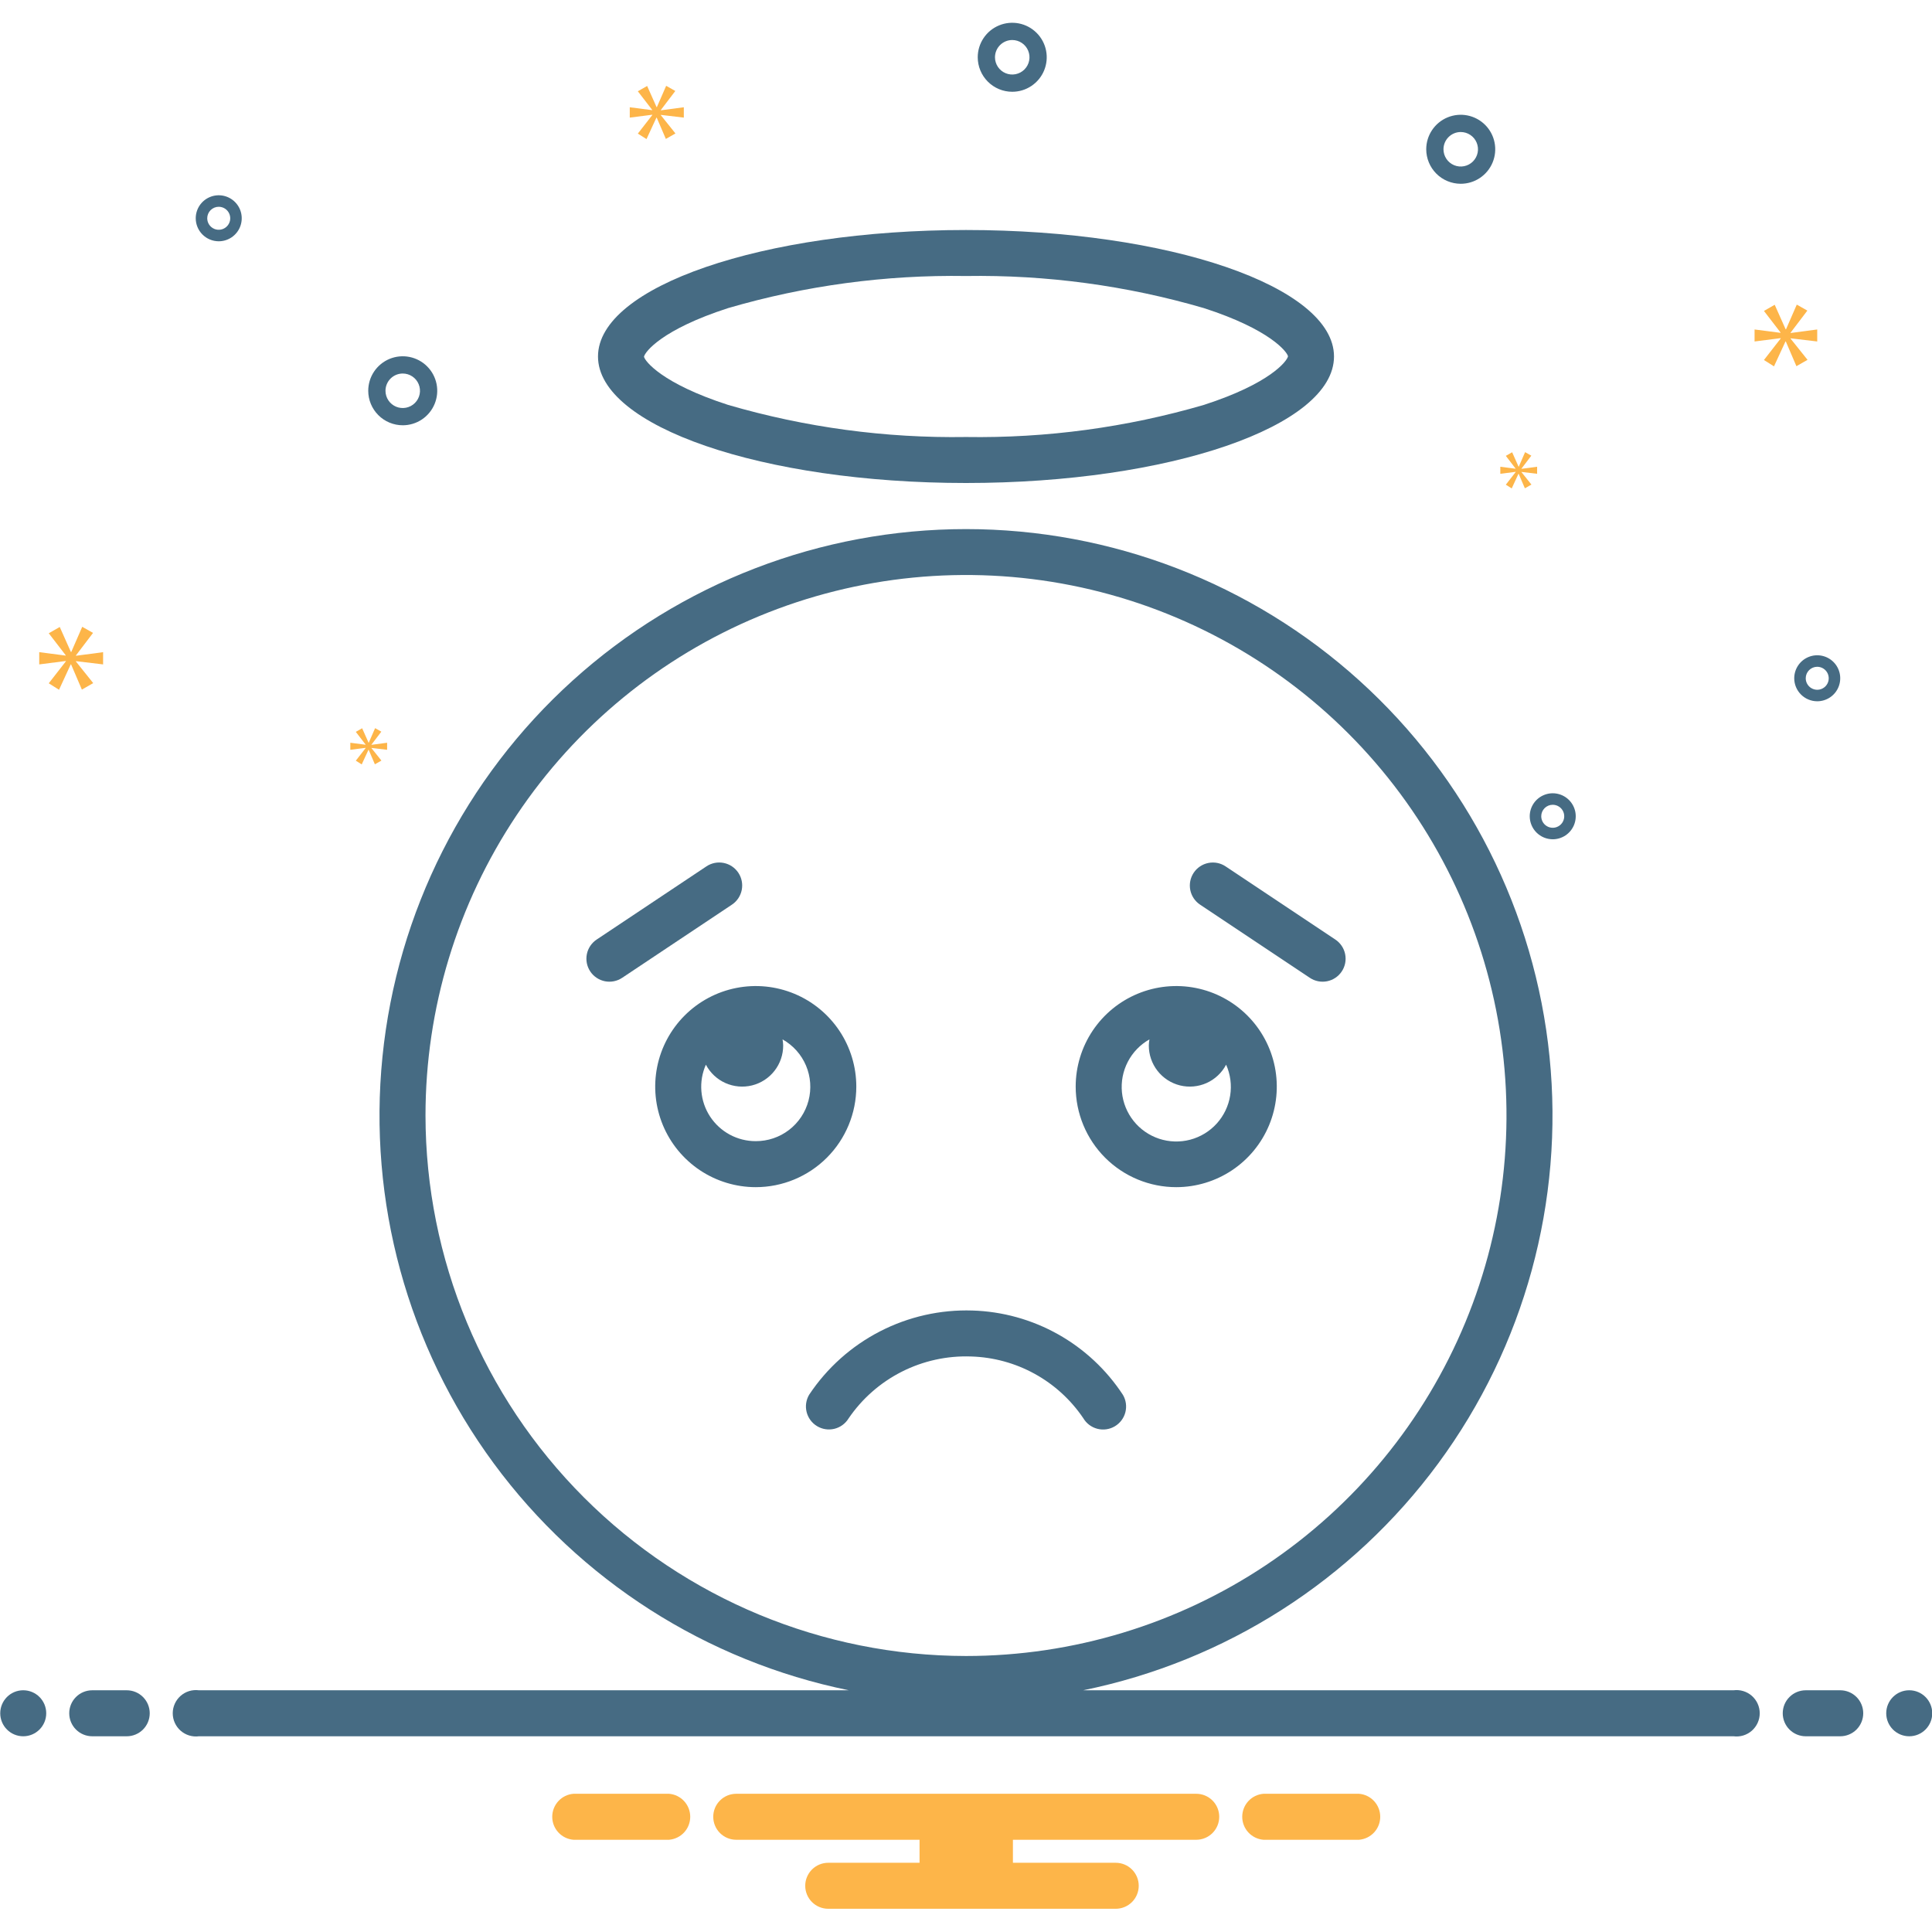 <svg width="140" height="140" viewBox="0 0 140 140" fill="none" xmlns="http://www.w3.org/2000/svg">
<g clip-path="url(#clip0_2036_367)">
<path d="M70 35C84.729 35 96.667 30.896 96.667 25.833C96.667 20.77 84.729 16.667 70 16.667C55.271 16.667 43.333 20.77 43.333 25.833C43.333 30.896 55.271 35 70 35ZM52.762 22.326C58.359 20.692 64.17 19.909 70 20C75.83 19.909 81.641 20.692 87.238 22.326C92.038 23.877 93.268 25.499 93.334 25.818C93.268 26.167 92.038 27.79 87.238 29.341C81.641 30.974 75.83 31.758 70 31.667C64.17 31.758 58.359 30.974 52.762 29.341C47.962 27.79 46.732 26.167 46.666 25.849C46.732 25.499 47.962 23.877 52.762 22.326Z" fill="#466B83"/>
<path d="M78.501 102.771C78.726 103.151 79.093 103.426 79.521 103.536C79.949 103.646 80.403 103.581 80.783 103.356C81.163 103.131 81.439 102.765 81.549 102.337C81.659 101.909 81.595 101.455 81.37 101.075C80.178 99.254 78.564 97.749 76.666 96.685C74.768 95.621 72.641 95.031 70.466 94.965C68.139 94.891 65.831 95.412 63.761 96.479C61.691 97.546 59.928 99.123 58.638 101.061C58.411 101.439 58.344 101.89 58.45 102.318C58.556 102.745 58.826 103.113 59.202 103.341C59.578 103.57 60.029 103.64 60.457 103.538C60.885 103.435 61.255 103.167 61.486 102.792C62.465 101.353 63.792 100.186 65.344 99.4C66.897 98.614 68.623 98.234 70.362 98.296C71.977 98.342 73.557 98.772 74.972 99.55C76.388 100.328 77.597 101.432 78.501 102.771Z" fill="#466B83"/>
<path d="M62.051 78.739C62.051 77.298 61.624 75.89 60.824 74.691C60.023 73.493 58.885 72.559 57.554 72.008C56.222 71.456 54.757 71.312 53.344 71.593C51.93 71.874 50.632 72.568 49.613 73.587C48.594 74.606 47.9 75.904 47.619 77.318C47.338 78.731 47.482 80.196 48.033 81.528C48.585 82.859 49.519 83.997 50.717 84.798C51.915 85.598 53.324 86.026 54.765 86.026C56.697 86.026 58.55 85.258 59.917 83.892C61.283 82.525 62.051 80.672 62.051 78.739ZM54.765 82.692C54.107 82.694 53.46 82.531 52.881 82.219C52.303 81.906 51.812 81.454 51.452 80.904C51.093 80.353 50.877 79.721 50.825 79.066C50.772 78.41 50.884 77.752 51.151 77.151C51.46 77.74 51.958 78.207 52.565 78.48C53.172 78.751 53.852 78.812 54.498 78.652C55.143 78.491 55.716 78.119 56.124 77.594C56.533 77.07 56.754 76.424 56.752 75.758C56.748 75.611 56.733 75.463 56.707 75.318C57.468 75.745 58.066 76.412 58.406 77.216C58.746 78.019 58.81 78.913 58.588 79.756C58.366 80.6 57.87 81.346 57.178 81.878C56.486 82.409 55.637 82.696 54.765 82.692Z" fill="#466B83"/>
<path d="M53.502 63.242C53.38 63.06 53.224 62.903 53.043 62.781C52.861 62.659 52.657 62.575 52.442 62.532C52.227 62.489 52.006 62.489 51.791 62.531C51.577 62.574 51.373 62.658 51.191 62.78L43.242 68.079C43.059 68.2 42.901 68.356 42.778 68.538C42.655 68.72 42.569 68.924 42.526 69.139C42.482 69.355 42.482 69.576 42.524 69.792C42.566 70.007 42.651 70.212 42.773 70.395C42.894 70.578 43.051 70.735 43.234 70.856C43.416 70.978 43.621 71.063 43.837 71.106C44.052 71.148 44.274 71.148 44.489 71.104C44.704 71.061 44.909 70.975 45.091 70.852L53.039 65.553C53.407 65.308 53.662 64.927 53.749 64.493C53.836 64.06 53.747 63.61 53.502 63.242Z" fill="#466B83"/>
<path d="M85.235 86.026C86.676 86.026 88.085 85.598 89.283 84.798C90.481 83.997 91.415 82.859 91.966 81.528C92.518 80.196 92.662 78.731 92.381 77.318C92.1 75.904 91.406 74.606 90.387 73.587C89.368 72.568 88.069 71.874 86.656 71.593C85.243 71.312 83.778 71.456 82.446 72.008C81.115 72.559 79.977 73.493 79.176 74.691C78.376 75.89 77.948 77.298 77.948 78.74C77.948 79.696 78.137 80.644 78.503 81.528C78.869 82.412 79.406 83.215 80.082 83.892C80.759 84.568 81.562 85.105 82.447 85.471C83.331 85.837 84.278 86.026 85.235 86.026ZM83.293 75.318C83.266 75.463 83.251 75.611 83.248 75.758C83.246 76.424 83.467 77.07 83.875 77.594C84.284 78.119 84.857 78.491 85.502 78.652C86.147 78.812 86.828 78.751 87.435 78.48C88.041 78.207 88.54 77.74 88.849 77.151C89.161 77.851 89.263 78.627 89.143 79.384C89.022 80.141 88.685 80.846 88.171 81.415C87.657 81.983 86.989 82.39 86.248 82.586C85.507 82.782 84.725 82.758 83.997 82.518C83.27 82.278 82.627 81.832 82.148 81.233C81.67 80.635 81.375 79.91 81.3 79.147C81.226 78.385 81.374 77.617 81.728 76.937C82.082 76.257 82.625 75.695 83.293 75.318Z" fill="#466B83"/>
<path d="M86.96 65.553L94.909 70.852C95.091 70.975 95.295 71.061 95.511 71.104C95.726 71.148 95.948 71.148 96.163 71.106C96.379 71.064 96.584 70.979 96.766 70.857C96.949 70.735 97.106 70.578 97.228 70.395C97.35 70.213 97.434 70.007 97.477 69.792C97.519 69.576 97.518 69.355 97.474 69.139C97.431 68.924 97.345 68.72 97.222 68.538C97.099 68.356 96.941 68.2 96.758 68.079L88.809 62.78C88.442 62.535 87.992 62.447 87.559 62.534C87.126 62.621 86.745 62.876 86.5 63.243C86.255 63.611 86.166 64.061 86.252 64.494C86.339 64.927 86.593 65.308 86.96 65.553Z" fill="#466B83"/>
<path d="M29.184 30.817C29.678 30.817 30.161 30.671 30.573 30.396C30.984 30.121 31.304 29.731 31.493 29.274C31.683 28.817 31.732 28.314 31.636 27.829C31.539 27.344 31.301 26.899 30.951 26.549C30.602 26.2 30.156 25.962 29.671 25.865C29.186 25.769 28.684 25.818 28.227 26.007C27.77 26.197 27.38 26.517 27.105 26.928C26.83 27.339 26.684 27.823 26.684 28.317C26.684 28.98 26.948 29.615 27.417 30.084C27.885 30.553 28.521 30.816 29.184 30.817ZM29.184 27.067C29.431 27.067 29.672 27.14 29.878 27.278C30.084 27.415 30.244 27.61 30.338 27.839C30.433 28.067 30.458 28.319 30.41 28.561C30.361 28.803 30.242 29.026 30.067 29.201C29.893 29.376 29.67 29.495 29.427 29.543C29.185 29.591 28.934 29.567 28.705 29.472C28.477 29.377 28.282 29.217 28.144 29.012C28.007 28.806 27.934 28.564 27.934 28.317C27.934 27.986 28.066 27.668 28.3 27.434C28.534 27.199 28.852 27.067 29.184 27.067Z" fill="#466B83"/>
<path d="M105.85 13.317C106.345 13.317 106.828 13.171 107.239 12.896C107.65 12.621 107.971 12.231 108.16 11.774C108.349 11.317 108.399 10.814 108.302 10.329C108.206 9.844 107.968 9.399 107.618 9.049C107.268 8.7 106.823 8.462 106.338 8.365C105.853 8.269 105.35 8.318 104.894 8.507C104.437 8.697 104.046 9.017 103.772 9.428C103.497 9.839 103.35 10.323 103.35 10.817C103.351 11.48 103.615 12.115 104.083 12.584C104.552 13.053 105.188 13.316 105.85 13.317ZM105.85 9.567C106.098 9.567 106.339 9.64 106.545 9.778C106.75 9.915 106.911 10.11 107.005 10.339C107.1 10.567 107.125 10.819 107.076 11.061C107.028 11.303 106.909 11.526 106.734 11.701C106.559 11.876 106.337 11.995 106.094 12.043C105.852 12.091 105.6 12.066 105.372 11.972C105.144 11.877 104.948 11.717 104.811 11.511C104.674 11.306 104.6 11.064 104.6 10.817C104.601 10.486 104.732 10.168 104.967 9.934C105.201 9.699 105.519 9.567 105.85 9.567Z" fill="#466B83"/>
<path d="M73.35 6.65C73.845 6.65 74.328 6.504 74.739 6.229C75.15 5.954 75.471 5.564 75.66 5.107C75.849 4.65 75.899 4.148 75.802 3.663C75.706 3.178 75.468 2.732 75.118 2.383C74.769 2.033 74.323 1.795 73.838 1.698C73.353 1.602 72.85 1.651 72.394 1.841C71.937 2.03 71.546 2.35 71.272 2.761C70.997 3.173 70.85 3.656 70.85 4.15C70.851 4.813 71.115 5.449 71.583 5.917C72.052 6.386 72.688 6.65 73.35 6.65ZM73.35 2.9C73.598 2.9 73.839 2.974 74.045 3.111C74.25 3.248 74.411 3.444 74.505 3.672C74.6 3.9 74.625 4.152 74.576 4.394C74.528 4.637 74.409 4.859 74.234 5.034C74.059 5.209 73.837 5.328 73.594 5.376C73.352 5.425 73.1 5.4 72.872 5.305C72.644 5.211 72.448 5.05 72.311 4.845C72.174 4.639 72.1 4.398 72.1 4.15C72.101 3.819 72.233 3.501 72.467 3.267C72.701 3.033 73.019 2.901 73.35 2.9Z" fill="#466B83"/>
<path d="M131.684 50.817C132.013 50.817 132.335 50.719 132.609 50.536C132.884 50.353 133.097 50.093 133.223 49.788C133.349 49.484 133.382 49.148 133.318 48.825C133.254 48.502 133.095 48.205 132.862 47.972C132.629 47.739 132.332 47.58 132.009 47.516C131.685 47.451 131.35 47.484 131.046 47.611C130.741 47.737 130.481 47.95 130.298 48.224C130.115 48.498 130.017 48.821 130.017 49.15C130.017 49.592 130.193 50.016 130.506 50.328C130.818 50.641 131.242 50.816 131.684 50.817ZM131.684 48.317C131.848 48.317 132.009 48.366 132.146 48.458C132.284 48.549 132.39 48.679 132.453 48.831C132.516 48.984 132.533 49.151 132.501 49.313C132.469 49.475 132.389 49.623 132.273 49.74C132.156 49.856 132.008 49.935 131.846 49.968C131.684 50 131.517 49.983 131.365 49.92C131.212 49.857 131.082 49.75 130.991 49.613C130.899 49.476 130.85 49.315 130.85 49.15C130.85 48.929 130.938 48.718 131.094 48.561C131.251 48.405 131.463 48.317 131.684 48.317Z" fill="#466B83"/>
<path d="M112.517 60.817C112.847 60.817 113.169 60.719 113.443 60.536C113.717 60.353 113.931 60.093 114.057 59.788C114.183 59.484 114.216 59.148 114.152 58.825C114.087 58.502 113.929 58.205 113.696 57.972C113.462 57.739 113.165 57.58 112.842 57.516C112.519 57.451 112.184 57.484 111.879 57.611C111.575 57.737 111.314 57.95 111.131 58.224C110.948 58.498 110.85 58.821 110.85 59.15C110.851 59.592 111.027 60.016 111.339 60.328C111.652 60.641 112.075 60.816 112.517 60.817ZM112.517 58.317C112.682 58.317 112.843 58.366 112.98 58.458C113.117 58.549 113.224 58.679 113.287 58.831C113.35 58.984 113.366 59.151 113.334 59.313C113.302 59.475 113.223 59.623 113.106 59.74C112.99 59.856 112.841 59.935 112.68 59.968C112.518 60 112.35 59.983 112.198 59.92C112.046 59.857 111.916 59.75 111.824 59.613C111.733 59.476 111.684 59.315 111.684 59.15C111.684 58.929 111.772 58.718 111.928 58.561C112.084 58.405 112.296 58.317 112.517 58.317Z" fill="#466B83"/>
<path d="M15.85 17.484C16.18 17.484 16.502 17.386 16.776 17.203C17.05 17.02 17.264 16.759 17.39 16.455C17.516 16.15 17.549 15.815 17.485 15.492C17.421 15.169 17.262 14.872 17.029 14.639C16.796 14.405 16.499 14.247 16.175 14.182C15.852 14.118 15.517 14.151 15.213 14.277C14.908 14.403 14.648 14.617 14.464 14.891C14.281 15.165 14.184 15.487 14.184 15.817C14.184 16.259 14.36 16.683 14.672 16.995C14.985 17.308 15.408 17.483 15.85 17.484ZM15.85 14.984C16.015 14.984 16.176 15.033 16.313 15.124C16.45 15.216 16.557 15.346 16.62 15.498C16.683 15.65 16.7 15.818 16.668 15.98C16.635 16.141 16.556 16.29 16.439 16.406C16.323 16.523 16.174 16.602 16.013 16.634C15.851 16.666 15.684 16.65 15.531 16.587C15.379 16.524 15.249 16.417 15.157 16.28C15.066 16.143 15.017 15.982 15.017 15.817C15.017 15.596 15.105 15.384 15.261 15.228C15.418 15.072 15.629 14.984 15.85 14.984Z" fill="#466B83"/>
<path d="M1.683 125.817C2.604 125.817 3.35 125.07 3.35 124.15C3.35 123.23 2.604 122.483 1.683 122.483C0.763 122.483 0.017 123.23 0.017 124.15C0.017 125.07 0.763 125.817 1.683 125.817Z" fill="#466B83"/>
<path d="M9.184 122.484H6.684C6.241 122.484 5.818 122.659 5.505 122.972C5.192 123.284 5.017 123.708 5.017 124.15C5.017 124.592 5.192 125.016 5.505 125.329C5.818 125.641 6.241 125.817 6.684 125.817H9.184C9.626 125.817 10.05 125.641 10.362 125.329C10.675 125.016 10.85 124.592 10.85 124.15C10.85 123.708 10.675 123.284 10.362 122.972C10.05 122.659 9.626 122.484 9.184 122.484Z" fill="#466B83"/>
<path d="M133.35 122.484H130.85C130.408 122.484 129.984 122.659 129.672 122.972C129.359 123.284 129.184 123.708 129.184 124.15C129.184 124.592 129.359 125.016 129.672 125.329C129.984 125.641 130.408 125.817 130.85 125.817H133.35C133.792 125.817 134.216 125.641 134.529 125.329C134.841 125.016 135.017 124.592 135.017 124.15C135.017 123.708 134.841 123.284 134.529 122.972C134.216 122.659 133.792 122.484 133.35 122.484Z" fill="#466B83"/>
<path d="M138.35 125.817C139.27 125.817 140.017 125.07 140.017 124.15C140.017 123.23 139.27 122.483 138.35 122.483C137.43 122.483 136.683 123.23 136.683 124.15C136.683 125.07 137.43 125.817 138.35 125.817Z" fill="#466B83"/>
<path d="M125.618 122.484H78.488C88.809 120.38 97.981 114.519 104.226 106.036C110.47 97.554 113.343 87.055 112.285 76.575C111.228 66.094 106.317 56.38 98.504 49.316C90.691 42.251 80.533 38.34 70 38.34C59.467 38.34 49.309 42.251 41.496 49.316C33.683 56.38 28.772 66.094 27.715 76.575C26.657 87.055 29.53 97.554 35.774 106.036C42.019 114.519 51.191 120.38 61.512 122.484H14.416C14.179 122.453 13.938 122.473 13.709 122.542C13.48 122.612 13.269 122.729 13.089 122.887C12.91 123.045 12.766 123.239 12.667 123.457C12.568 123.675 12.517 123.911 12.517 124.15C12.517 124.39 12.568 124.626 12.667 124.844C12.766 125.062 12.91 125.256 13.089 125.414C13.269 125.571 13.48 125.689 13.709 125.759C13.938 125.828 14.179 125.848 14.416 125.817H125.618C125.855 125.848 126.096 125.828 126.325 125.759C126.554 125.689 126.765 125.571 126.945 125.414C127.124 125.256 127.268 125.062 127.367 124.844C127.466 124.626 127.517 124.39 127.517 124.15C127.517 123.911 127.466 123.675 127.367 123.457C127.268 123.239 127.124 123.045 126.945 122.887C126.765 122.729 126.554 122.612 126.325 122.542C126.096 122.473 125.855 122.453 125.618 122.484ZM30.833 80.834C30.833 73.087 33.13 65.515 37.434 59.074C41.738 52.633 47.855 47.613 55.011 44.648C62.168 41.684 70.043 40.908 77.641 42.419C85.238 43.93 92.217 47.661 97.695 53.138C103.173 58.616 106.903 65.595 108.414 73.192C109.925 80.79 109.15 88.665 106.185 95.822C103.221 102.979 98.201 109.096 91.76 113.399C85.319 117.703 77.746 120 70 120C59.616 119.988 49.661 115.858 42.318 108.515C34.976 101.173 30.845 91.218 30.833 80.834Z" fill="#466B83"/>
<path d="M5.503 47.493L6.742 45.863L5.959 45.42L5.164 47.245H5.138L4.33 45.433L3.533 45.889L4.76 47.48V47.507L2.843 47.258V48.145L4.773 47.898V47.923L3.533 49.514L4.277 49.983L5.125 48.145H5.151L5.933 49.971L6.755 49.501L5.503 47.937V47.91L7.471 48.145V47.258L5.503 47.519V47.493Z" fill="#FDB549"/>
<path d="M26.918 53.958L27.632 53.019L27.181 52.764L26.723 53.815H26.707L26.242 52.772L25.784 53.034L26.49 53.951V53.966L25.386 53.822V54.333L26.497 54.191V54.206L25.784 55.122L26.212 55.392L26.701 54.333H26.715L27.166 55.385L27.639 55.114L26.918 54.213V54.198L28.052 54.333V53.822L26.918 53.973V53.958Z" fill="#FDB549"/>
<path d="M110.252 33.958L110.965 33.019L110.514 32.764L110.057 33.815H110.041L109.576 32.772L109.118 33.034L109.823 33.951V33.966L108.719 33.822V34.333L109.831 34.191V34.206L109.118 35.122L109.545 35.392L110.034 34.333H110.048L110.499 35.385L110.973 35.114L110.252 34.213V34.198L111.385 34.333V33.822L110.252 33.973V33.958Z" fill="#FDB549"/>
<path d="M131.683 24.745V23.875L129.753 24.131V24.106L130.968 22.507L130.201 22.073L129.421 23.863H129.395L128.602 22.085L127.822 22.532L129.024 24.093V24.118L127.143 23.875V24.745L129.037 24.503V24.527L127.822 26.087L128.55 26.548L129.382 24.745H129.407L130.175 26.536L130.981 26.075L129.753 24.54V24.515L131.683 24.745Z" fill="#FDB549"/>
<path d="M47.268 8.336L46.22 9.682L46.849 10.079L47.567 8.523H47.588L48.25 10.068L48.945 9.671L47.887 8.347V8.325L49.552 8.523V7.773L47.887 7.994V7.972L48.935 6.593L48.273 6.218L47.6 7.762H47.578L46.894 6.229L46.22 6.615L47.258 7.961V7.983L45.635 7.773V8.523L47.268 8.314V8.336Z" fill="#FDB549"/>
<path d="M98.479 129.984H91.556C91.137 130.017 90.746 130.207 90.46 130.516C90.175 130.825 90.017 131.23 90.017 131.65C90.017 132.071 90.175 132.476 90.46 132.784C90.746 133.093 91.137 133.283 91.556 133.317H98.479C98.898 133.283 99.289 133.093 99.574 132.784C99.859 132.476 100.017 132.071 100.017 131.65C100.017 131.23 99.859 130.825 99.574 130.516C99.289 130.207 98.898 130.017 98.479 129.984Z" fill="#FDB549"/>
<path d="M48.479 129.984H41.556C41.137 130.017 40.746 130.207 40.461 130.516C40.175 130.825 40.017 131.23 40.017 131.65C40.017 132.071 40.175 132.476 40.461 132.784C40.746 133.093 41.137 133.283 41.556 133.317H48.479C48.898 133.283 49.289 133.093 49.574 132.784C49.859 132.476 50.017 132.071 50.017 131.65C50.017 131.23 49.859 130.825 49.574 130.516C49.289 130.207 48.898 130.017 48.479 129.984Z" fill="#FDB549"/>
<path d="M86.684 129.984H53.35C52.908 129.984 52.484 130.159 52.172 130.472C51.859 130.784 51.684 131.208 51.684 131.65C51.684 132.092 51.859 132.516 52.172 132.829C52.484 133.141 52.908 133.317 53.35 133.317H66.634V134.984H60.017C59.575 134.984 59.151 135.159 58.838 135.472C58.526 135.784 58.35 136.208 58.35 136.65C58.35 137.092 58.526 137.516 58.838 137.829C59.151 138.141 59.575 138.317 60.017 138.317H80.85C81.292 138.317 81.716 138.141 82.029 137.829C82.341 137.516 82.517 137.092 82.517 136.65C82.517 136.208 82.341 135.784 82.029 135.472C81.716 135.159 81.292 134.984 80.85 134.984H73.4V133.317H86.684C87.126 133.317 87.549 133.141 87.862 132.829C88.175 132.516 88.35 132.092 88.35 131.65C88.35 131.208 88.175 130.784 87.862 130.472C87.549 130.159 87.126 129.984 86.684 129.984Z" fill="#FDB549"/>
</g>
<defs>
<clipPath id="clip0_2036_367">
<rect width="140" height="140" fill="white"/>
</clipPath>
</defs>
</svg>
